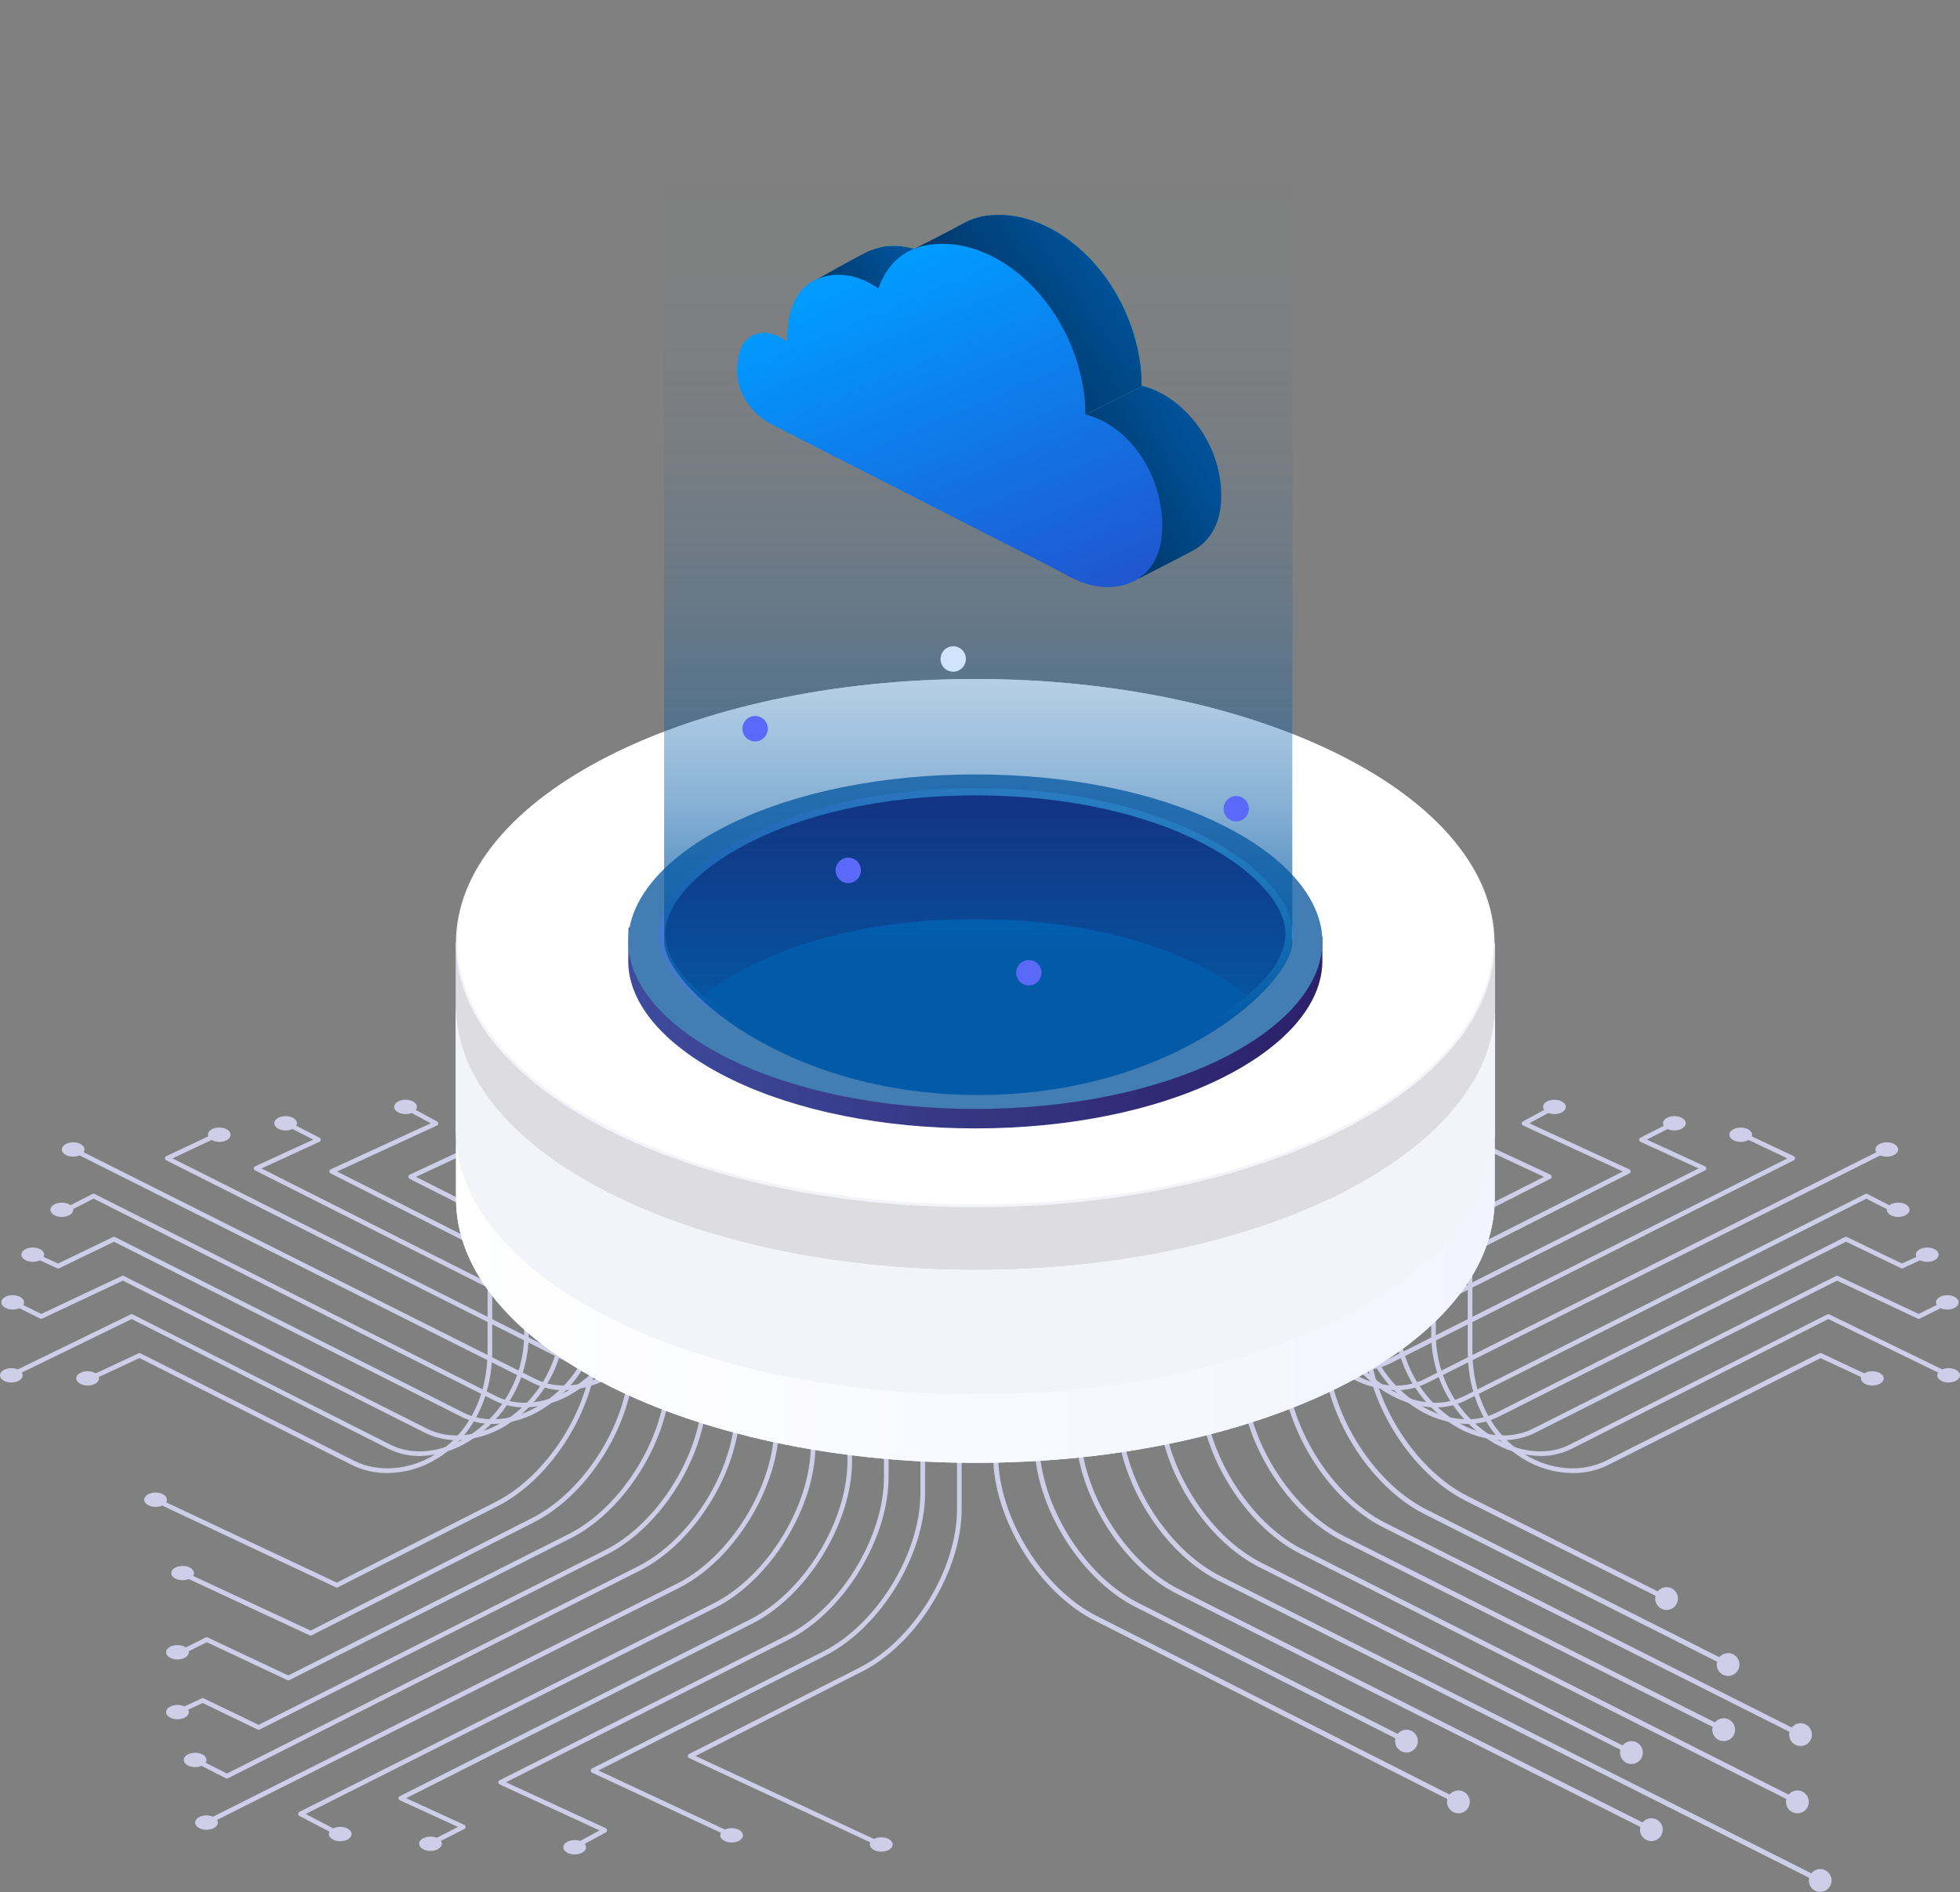 <svg width="546" height="527" viewBox="0 0 546 527" fill="none" xmlns="http://www.w3.org/2000/svg">
<rect x="0" y="0" width="546" height="527" fill="#808080" stroke="none"/>
<path d="M463.955 445.886L408.227 417.997C392.686 410.163 380.056 389.578 380.056 372.117V231.12H381.422V372.117C381.422 389.099 393.742 409.137 408.864 416.746L464.552 444.647L463.955 445.886Z" fill="#CECEE9"/>
<path d="M481.098 464.252L396.705 421.692C381.204 413.852 368.574 393.273 368.574 375.817V230.959H369.946V375.817C369.946 392.806 382.255 412.826 397.371 420.464L481.764 463.007L481.098 464.252Z" fill="#CECEE9"/>
<path d="M501.271 483.789L385.251 425.399C369.721 417.571 357.057 396.979 357.057 379.507V230.78H358.44V379.507C358.44 396.507 370.743 416.533 385.865 424.154L501.88 482.561L501.271 483.789Z" fill="#CECEE9"/>
<path d="M479.863 482.405L373.74 429.105C358.24 421.26 345.563 400.669 345.563 383.213V230.63H346.947V383.213C346.947 400.208 359.25 420.24 374.366 427.866L480.489 481.143L479.863 482.405Z" fill="#CECEE9"/>
<path d="M500.405 502.506L362.258 432.806C346.723 424.967 334.076 404.381 334.076 386.914V230.474H335.459V386.914C335.459 403.914 347.762 423.935 362.884 431.573L501.002 501.267L500.405 502.506Z" fill="#CECEE9"/>
<path d="M454.161 488.763L350.777 436.507C335.276 428.685 322.605 408.076 322.605 390.638V230.319H323.983V390.638C323.983 407.638 336.286 427.676 351.408 435.297L454.747 487.57L454.161 488.763Z" fill="#CECEE9"/>
<path d="M506.737 524.435L339.294 440.214C323.747 432.374 311.111 411.783 311.111 394.316V230.163H312.489V394.316C312.489 411.304 324.792 431.348 339.914 438.974L507.357 523.19L506.737 524.435Z" fill="#CECEE9"/>
<path d="M459.701 510.265L327.813 443.921C312.266 436.069 299.636 415.478 299.636 398.017V230.008H301.008V398.017C301.008 415.011 313.311 435.043 328.421 442.681L460.327 509.02L459.701 510.265Z" fill="#CECEE9"/>
<path d="M391.486 485.587L316.33 447.627C300.783 439.77 288.147 419.179 288.147 401.706V229.858H289.525V401.706C289.525 418.7 301.828 438.75 316.939 446.388L392.112 484.353L391.486 485.587Z" fill="#CECEE9"/>
<path d="M405.965 502.506L304.848 451.334C289.313 443.477 276.671 422.88 276.671 405.413V229.696H278.055V405.413C278.055 422.407 290.352 442.451 305.468 450.089L406.597 501.267L405.965 502.506Z" fill="#CECEE9"/>
<path d="M461.096 445.258C461.096 445.886 461.282 446.5 461.629 447.022C461.977 447.545 462.471 447.952 463.049 448.192C463.627 448.433 464.263 448.496 464.877 448.373C465.49 448.25 466.054 447.948 466.496 447.504C466.939 447.06 467.24 446.494 467.362 445.877C467.484 445.261 467.421 444.623 467.182 444.042C466.943 443.462 466.537 442.966 466.017 442.617C465.497 442.268 464.885 442.082 464.259 442.082C463.421 442.083 462.617 442.418 462.024 443.014C461.431 443.609 461.098 444.416 461.096 445.258V445.258Z" fill="#CECEE9"/>
<path d="M478.227 463.635C478.227 464.265 478.413 464.88 478.762 465.404C479.11 465.927 479.605 466.335 480.185 466.576C480.764 466.816 481.402 466.879 482.016 466.756C482.631 466.633 483.196 466.329 483.639 465.883C484.082 465.438 484.383 464.87 484.505 464.253C484.627 463.635 484.563 462.995 484.322 462.414C484.081 461.832 483.674 461.336 483.153 460.987C482.631 460.638 482.017 460.452 481.39 460.453C480.974 460.453 480.563 460.536 480.178 460.696C479.794 460.856 479.445 461.09 479.152 461.386C478.858 461.681 478.625 462.032 478.466 462.418C478.308 462.804 478.226 463.218 478.227 463.635V463.635Z" fill="#CECEE9"/>
<path d="M498.413 483.172C498.414 483.801 498.601 484.415 498.949 484.938C499.298 485.46 499.794 485.867 500.373 486.107C500.952 486.347 501.589 486.409 502.203 486.286C502.818 486.163 503.382 485.859 503.825 485.414C504.267 484.969 504.568 484.402 504.69 483.785C504.812 483.167 504.749 482.528 504.509 481.947C504.269 481.366 503.863 480.869 503.342 480.52C502.821 480.17 502.208 479.984 501.582 479.984C500.741 479.985 499.935 480.322 499.34 480.919C498.746 481.517 498.413 482.327 498.413 483.172V483.172Z" fill="#CECEE9"/>
<path d="M476.993 481.788C476.993 482.418 477.179 483.034 477.527 483.559C477.876 484.083 478.371 484.491 478.951 484.733C479.531 484.974 480.169 485.038 480.785 484.915C481.4 484.793 481.966 484.489 482.41 484.044C482.855 483.599 483.157 483.032 483.281 482.414C483.404 481.796 483.342 481.155 483.102 480.572C482.863 479.99 482.457 479.491 481.935 479.14C481.414 478.789 480.801 478.601 480.173 478.6C479.331 478.602 478.524 478.938 477.928 479.535C477.332 480.133 476.996 480.943 476.993 481.788Z" fill="#CECEE9"/>
<path d="M497.535 501.895C497.535 502.526 497.721 503.142 498.07 503.666C498.419 504.19 498.914 504.599 499.495 504.84C500.075 505.082 500.713 505.145 501.329 505.022C501.945 504.899 502.51 504.595 502.954 504.149C503.398 503.703 503.701 503.135 503.823 502.517C503.946 501.899 503.883 501.258 503.643 500.675C503.402 500.093 502.995 499.595 502.473 499.245C501.951 498.894 501.337 498.707 500.709 498.707C499.867 498.707 499.06 499.043 498.465 499.641C497.869 500.239 497.535 501.05 497.535 501.895V501.895Z" fill="#CECEE9"/>
<path d="M451.296 488.158C451.295 488.789 451.481 489.406 451.829 489.931C452.177 490.457 452.673 490.866 453.254 491.108C453.834 491.35 454.473 491.414 455.089 491.291C455.706 491.168 456.272 490.864 456.716 490.418C457.16 489.972 457.463 489.403 457.585 488.784C457.708 488.165 457.644 487.524 457.403 486.941C457.162 486.358 456.754 485.861 456.231 485.511C455.708 485.161 455.094 484.975 454.465 484.976C453.625 484.977 452.82 485.313 452.226 485.91C451.632 486.506 451.298 487.315 451.296 488.158Z" fill="#CECEE9"/>
<path d="M503.884 523.801C503.887 524.43 504.074 525.044 504.424 525.566C504.774 526.088 505.27 526.494 505.85 526.733C506.429 526.972 507.067 527.033 507.681 526.908C508.295 526.784 508.858 526.479 509.3 526.033C509.742 525.587 510.042 525.019 510.163 524.402C510.284 523.785 510.219 523.145 509.978 522.565C509.737 521.984 509.33 521.488 508.809 521.14C508.287 520.791 507.674 520.606 507.048 520.607C506.631 520.608 506.219 520.691 505.834 520.852C505.449 521.013 505.1 521.249 504.806 521.545C504.513 521.842 504.28 522.194 504.122 522.581C503.963 522.968 503.883 523.382 503.884 523.801V523.801Z" fill="#CECEE9"/>
<path d="M456.848 509.637C456.848 510.266 457.034 510.882 457.382 511.405C457.73 511.928 458.225 512.336 458.804 512.577C459.383 512.818 460.02 512.881 460.635 512.758C461.25 512.635 461.814 512.332 462.257 511.887C462.701 511.442 463.002 510.875 463.125 510.258C463.247 509.641 463.184 509.001 462.944 508.419C462.705 507.838 462.298 507.341 461.777 506.991C461.256 506.642 460.643 506.455 460.017 506.455C459.176 506.455 458.37 506.79 457.776 507.387C457.182 507.984 456.848 508.793 456.848 509.637V509.637Z" fill="#CECEE9"/>
<path d="M388.627 484.976C388.628 485.605 388.815 486.22 389.164 486.742C389.513 487.265 390.008 487.672 390.587 487.912C391.166 488.152 391.803 488.214 392.418 488.09C393.032 487.967 393.596 487.663 394.039 487.218C394.481 486.773 394.783 486.206 394.905 485.589C395.026 484.972 394.963 484.332 394.723 483.751C394.483 483.17 394.077 482.673 393.556 482.324C393.035 481.975 392.423 481.788 391.796 481.788C391.379 481.788 390.967 481.871 390.582 482.031C390.197 482.191 389.847 482.426 389.553 482.722C389.259 483.018 389.025 483.37 388.867 483.756C388.708 484.143 388.626 484.558 388.627 484.976Z" fill="#CECEE9"/>
<path d="M403.1 501.895C403.1 502.525 403.286 503.141 403.635 503.666C403.983 504.19 404.479 504.598 405.059 504.84C405.638 505.081 406.276 505.145 406.892 505.022C407.508 504.9 408.074 504.596 408.518 504.151C408.962 503.706 409.265 503.139 409.388 502.521C409.511 501.903 409.449 501.262 409.21 500.679C408.97 500.097 408.564 499.598 408.043 499.247C407.522 498.896 406.908 498.708 406.281 498.707C405.863 498.706 405.449 498.787 405.063 498.947C404.677 499.106 404.326 499.341 404.03 499.637C403.735 499.934 403.5 500.285 403.341 500.673C403.181 501.06 403.099 501.476 403.1 501.895V501.895Z" fill="#CECEE9"/>
<path d="M337.865 363.902C332.893 363.803 328.045 362.327 323.857 359.636C318.847 356.518 314.708 352.173 311.83 347.008C308.952 341.843 307.428 336.028 307.403 330.11V256.536C307.418 256.373 307.493 256.222 307.614 256.112C307.734 256.002 307.891 255.941 308.054 255.941C308.217 255.941 308.375 256.002 308.495 256.112C308.616 256.222 308.691 256.373 308.706 256.536V330.11C308.729 335.806 310.194 341.404 312.964 346.375C315.734 351.347 319.717 355.529 324.54 358.529C331.808 363.026 339.822 363.862 345.971 360.749L408.187 329.314L363.498 308.435C363.371 308.345 363.279 308.213 363.241 308.061C363.203 307.91 363.22 307.749 363.289 307.609C363.359 307.47 363.477 307.36 363.62 307.299C363.764 307.239 363.925 307.233 364.072 307.282L409.966 328.732C410.077 328.781 410.172 328.862 410.238 328.965C410.305 329.067 410.34 329.186 410.339 329.309C410.339 329.428 410.306 329.546 410.243 329.648C410.18 329.749 410.09 329.832 409.983 329.885L346.551 361.907C343.852 363.25 340.876 363.934 337.865 363.902Z" fill="#CECEE9"/>
<path d="M347.533 368.508C342.558 368.427 337.703 366.963 333.508 364.277C323.541 358.109 317.582 347.012 317.582 334.595V250.16C317.597 249.999 317.672 249.849 317.791 249.74C317.911 249.631 318.066 249.57 318.228 249.57C318.389 249.57 318.545 249.631 318.665 249.74C318.784 249.849 318.859 249.999 318.874 250.16V334.595C318.874 346.556 324.615 357.238 334.191 363.17C341.516 367.695 349.692 368.468 356.15 365.216L430.1 327.804L392.686 310.331C392.53 310.26 392.409 310.129 392.349 309.969C392.289 309.808 392.294 309.629 392.365 309.473C392.438 309.316 392.57 309.194 392.732 309.133C392.894 309.073 393.074 309.079 393.231 309.15L431.891 327.187C432 327.24 432.091 327.322 432.156 327.424C432.221 327.525 432.256 327.643 432.259 327.764C432.259 327.883 432.225 328.001 432.162 328.103C432.1 328.204 432.01 328.287 431.903 328.34L356.73 366.375C353.874 367.803 350.723 368.534 347.533 368.508V368.508Z" fill="#CECEE9"/>
<path d="M358.67 372.768C354.221 372.768 349.45 371.315 344.811 368.439C334.478 362.034 327.755 350.505 327.755 339.08V254.628C327.77 254.465 327.845 254.314 327.966 254.204C328.086 254.094 328.243 254.032 328.406 254.032C328.569 254.032 328.727 254.094 328.847 254.204C328.968 254.314 329.043 254.465 329.058 254.628V339.062C329.058 350.05 335.505 361.141 345.495 367.309C352.786 371.817 360.381 372.682 366.329 369.672L452.094 326.299L424.296 313.502C424.187 313.45 424.093 313.368 424.027 313.267C423.96 313.165 423.922 313.047 423.917 312.926C423.92 312.808 423.953 312.693 424.013 312.592C424.074 312.491 424.159 312.407 424.261 312.349L432.729 307.772C432.881 307.694 433.056 307.677 433.219 307.727C433.382 307.776 433.52 307.888 433.602 308.037C433.643 308.112 433.669 308.195 433.678 308.28C433.687 308.366 433.679 308.452 433.654 308.534C433.63 308.616 433.589 308.692 433.535 308.758C433.48 308.825 433.414 308.879 433.338 308.919L426.018 312.879L453.851 325.7C453.963 325.749 454.059 325.83 454.127 325.932C454.195 326.034 454.233 326.154 454.235 326.276C454.233 326.397 454.199 326.514 454.135 326.615C454.071 326.717 453.981 326.799 453.874 326.853L366.909 370.848C364.351 372.129 361.528 372.787 358.67 372.768Z" fill="#CECEE9"/>
<path d="M368.183 377.38C363.209 377.286 358.357 375.814 354.164 373.125C349.185 369.979 345.084 365.614 342.245 360.441C339.406 355.267 337.922 349.454 337.934 343.547V248.253C337.949 248.09 338.024 247.938 338.145 247.828C338.265 247.718 338.422 247.657 338.585 247.657C338.748 247.657 338.905 247.718 339.026 247.828C339.146 247.938 339.222 248.09 339.237 248.253V343.536C339.237 355.14 345.213 366.052 354.835 372.001C362.132 376.521 370.233 377.328 376.508 374.151L473.169 325.458L456.985 318.045C456.881 317.989 456.793 317.906 456.732 317.805C456.671 317.703 456.639 317.587 456.639 317.468C456.639 317.349 456.671 317.233 456.732 317.131C456.793 317.03 456.881 316.947 456.985 316.892L466.171 312.199C466.246 312.16 466.328 312.136 466.413 312.128C466.498 312.121 466.583 312.131 466.664 312.157C466.744 312.184 466.819 312.226 466.883 312.282C466.948 312.337 467 312.405 467.038 312.482C467.077 312.558 467.101 312.641 467.108 312.727C467.115 312.813 467.104 312.899 467.078 312.98C467.051 313.062 467.008 313.137 466.952 313.202C466.896 313.267 466.828 313.32 466.751 313.358L458.765 317.428L474.938 324.858C475.046 324.911 475.137 324.992 475.201 325.094C475.264 325.196 475.298 325.314 475.298 325.435C475.298 325.555 475.264 325.673 475.201 325.775C475.137 325.877 475.046 325.959 474.938 326.011L377.082 375.316C374.319 376.698 371.27 377.405 368.183 377.38Z" fill="#CECEE9"/>
<path d="M378.833 381.709C374.291 381.709 369.44 380.262 364.859 377.431C356.77 372.422 348.112 362.063 348.112 348.003V252.726C348.114 252.554 348.183 252.39 348.304 252.269C348.426 252.148 348.59 252.08 348.761 252.08C348.932 252.08 349.095 252.148 349.216 252.269C349.336 252.39 349.404 252.555 349.404 252.726V347.98C349.404 361.498 357.74 371.477 365.542 376.296C372.776 380.775 380.675 381.634 386.68 378.602L497.919 322.656L484.634 316.361C484.545 316.332 484.464 316.284 484.396 316.22C484.327 316.157 484.274 316.079 484.238 315.993C484.202 315.907 484.185 315.814 484.188 315.72C484.192 315.627 484.215 315.535 484.256 315.451C484.298 315.368 484.357 315.294 484.43 315.235C484.502 315.177 484.587 315.134 484.677 315.111C484.767 315.088 484.861 315.085 484.953 315.102C485.045 315.118 485.132 315.155 485.208 315.208L499.681 322.039C499.79 322.091 499.883 322.172 499.948 322.274C500.013 322.376 500.048 322.495 500.048 322.616C500.048 322.736 500.014 322.853 499.951 322.954C499.888 323.056 499.799 323.138 499.693 323.192L387.26 379.783C384.64 381.08 381.753 381.739 378.833 381.709V381.709Z" fill="#CECEE9"/>
<path d="M399.885 392.022C395.35 392.022 390.493 390.575 385.912 387.739C377.828 382.741 369.2 372.388 369.2 358.299V252.196C369.191 252.105 369.202 252.014 369.23 251.928C369.259 251.842 369.305 251.763 369.366 251.696C369.427 251.629 369.501 251.575 369.583 251.539C369.666 251.502 369.755 251.483 369.846 251.483C369.936 251.483 370.025 251.502 370.108 251.539C370.19 251.575 370.264 251.629 370.325 251.696C370.386 251.763 370.432 251.842 370.461 251.928C370.489 252.014 370.5 252.105 370.491 252.196V358.299C370.491 371.846 378.81 381.824 386.566 386.632C393.8 391.111 401.717 391.964 407.733 388.938L519.62 332.577C519.709 332.531 519.807 332.507 519.907 332.507C520.007 332.507 520.106 332.531 520.194 332.577L529.041 337.085C529.117 337.123 529.185 337.176 529.241 337.24C529.296 337.305 529.338 337.38 529.364 337.461C529.391 337.542 529.4 337.627 529.393 337.712C529.386 337.797 529.362 337.88 529.323 337.956C529.244 338.109 529.108 338.225 528.945 338.279C528.782 338.333 528.604 338.32 528.45 338.244L519.907 333.88L408.348 390.062C405.719 391.372 402.82 392.043 399.885 392.022V392.022Z" fill="#CECEE9"/>
<path d="M388.874 387.231C383.908 387.13 379.067 385.653 374.883 382.966C369.859 379.865 365.7 375.534 362.799 370.379C359.897 365.223 358.346 359.413 358.292 353.491V258.214C358.293 258.042 358.362 257.878 358.484 257.757C358.605 257.636 358.769 257.568 358.94 257.568C359.111 257.568 359.274 257.636 359.395 257.757C359.515 257.878 359.583 258.043 359.583 258.214V353.491C359.583 367.119 367.839 377.074 375.566 381.853C382.817 386.344 390.774 387.185 396.86 384.113L525.304 319.63C525.379 319.586 525.464 319.558 525.551 319.548C525.638 319.538 525.726 319.546 525.81 319.571C525.894 319.596 525.972 319.639 526.039 319.695C526.106 319.752 526.161 319.822 526.2 319.9C526.239 319.979 526.262 320.065 526.267 320.153C526.272 320.241 526.259 320.329 526.228 320.411C526.198 320.494 526.152 320.57 526.091 320.634C526.031 320.697 525.958 320.748 525.878 320.783L397.44 385.271C394.777 386.59 391.843 387.261 388.874 387.231V387.231Z" fill="#CECEE9"/>
<path d="M408.72 396.633C403.747 396.536 398.897 395.059 394.706 392.368C389.71 389.24 385.587 384.889 382.723 379.724C379.859 374.558 378.349 368.747 378.333 362.836V256.726C378.333 256.554 378.401 256.388 378.523 256.266C378.645 256.144 378.81 256.075 378.982 256.075C379.154 256.075 379.319 256.144 379.44 256.266C379.562 256.388 379.63 256.554 379.63 256.726V362.836C379.642 368.526 381.093 374.12 383.849 379.092C386.604 384.065 390.574 388.252 395.384 391.261C402.669 395.763 410.712 396.587 416.901 393.457L513.959 344.568C514.049 344.525 514.147 344.503 514.246 344.503C514.345 344.503 514.443 344.525 514.533 344.568L529.827 351.952L536.596 348.822C536.744 348.773 536.904 348.779 537.048 348.839C537.192 348.899 537.309 349.009 537.379 349.149C537.449 349.289 537.466 349.449 537.427 349.601C537.389 349.753 537.298 349.885 537.17 349.975L530.12 353.232C530.031 353.277 529.933 353.3 529.833 353.3C529.733 353.3 529.635 353.277 529.546 353.232L514.263 345.853L417.487 394.616C414.762 395.969 411.76 396.66 408.72 396.633V396.633Z" fill="#CECEE9"/>
<path d="M418.785 401.13C413.803 401.041 408.942 399.568 404.742 396.876C399.763 393.73 395.661 389.366 392.821 384.194C389.98 379.022 388.494 373.21 388.501 367.303V261.194C388.501 261.021 388.569 260.854 388.691 260.731C388.812 260.608 388.977 260.538 389.15 260.537C389.235 260.537 389.32 260.554 389.398 260.587C389.477 260.62 389.549 260.669 389.608 260.73C389.668 260.791 389.715 260.864 389.747 260.943C389.779 261.023 389.794 261.108 389.793 261.194V367.303C389.782 372.989 391.212 378.583 393.946 383.562C396.681 388.54 400.631 392.739 405.426 395.763C412.722 400.277 420.817 401.089 427.069 397.925L511.462 355.417C511.551 355.371 511.65 355.348 511.749 355.348C511.849 355.348 511.947 355.371 512.036 355.417L534.489 365.983L542.148 362.161C542.224 362.122 542.306 362.099 542.391 362.093C542.476 362.087 542.561 362.097 542.641 362.124C542.722 362.151 542.796 362.193 542.86 362.249C542.925 362.305 542.977 362.373 543.015 362.449C543.053 362.526 543.076 362.61 543.082 362.695C543.088 362.781 543.077 362.867 543.05 362.949C543.023 363.03 542.98 363.105 542.924 363.17C542.867 363.235 542.799 363.288 542.722 363.326L534.788 367.28C534.7 367.327 534.601 367.352 534.501 367.352C534.401 367.352 534.302 367.327 534.214 367.28L511.755 356.708L427.666 399.083C424.907 400.456 421.864 401.157 418.785 401.13V401.13Z" fill="#CECEE9"/>
<path d="M429.101 405.557C424.13 405.46 419.282 403.986 415.093 401.297C410.093 398.173 405.965 393.825 403.097 388.661C400.229 383.496 398.715 377.684 398.697 371.771V265.667C398.688 265.577 398.699 265.486 398.727 265.4C398.756 265.314 398.802 265.235 398.863 265.168C398.924 265.101 398.998 265.047 399.08 265.01C399.163 264.974 399.252 264.955 399.343 264.955C399.433 264.955 399.522 264.974 399.605 265.01C399.688 265.047 399.762 265.101 399.822 265.168C399.883 265.235 399.929 265.314 399.958 265.4C399.987 265.486 399.997 265.577 399.988 265.667V371.771C400.007 377.463 401.465 383.057 404.227 388.028C406.988 392.999 410.962 397.184 415.776 400.19C423.05 404.687 431.088 405.517 437.265 402.392L509.028 366.121C509.117 366.076 509.215 366.052 509.315 366.052C509.414 366.052 509.513 366.076 509.602 366.121L543.026 382.395C543.154 382.484 543.245 382.617 543.283 382.769C543.322 382.92 543.305 383.081 543.235 383.22C543.165 383.36 543.048 383.47 542.904 383.53C542.76 383.591 542.6 383.597 542.452 383.548L509.315 367.407L437.839 403.54C435.123 404.887 432.131 405.578 429.101 405.557V405.557Z" fill="#CECEE9"/>
<path d="M438.08 410.313C433.13 410.265 428.29 408.842 424.095 406.203C414.421 400.219 408.875 389.289 408.875 376.227V280.967C408.891 280.805 408.965 280.655 409.085 280.546C409.204 280.437 409.36 280.376 409.521 280.376C409.683 280.376 409.839 280.437 409.958 280.546C410.077 280.655 410.152 280.805 410.167 280.967V376.227C410.167 388.834 415.495 399.36 424.778 405.107C432.018 409.581 440.698 410.244 447.438 406.837L506.852 376.947C506.939 376.897 507.038 376.87 507.139 376.87C507.24 376.87 507.339 376.897 507.426 376.947L521.859 383.721C521.936 383.756 522.005 383.807 522.063 383.869C522.12 383.932 522.165 384.005 522.194 384.085C522.222 384.165 522.235 384.25 522.231 384.335C522.227 384.42 522.206 384.503 522.169 384.58C522.097 384.736 521.965 384.858 521.804 384.917C521.642 384.977 521.464 384.969 521.308 384.897L507.15 378.296L448.018 408.053C444.926 409.575 441.523 410.349 438.08 410.313V410.313Z" fill="#CECEE9"/>
<path d="M539.656 383.087C539.656 384.188 541.069 385.081 542.82 385.081C544.571 385.081 545.994 384.188 545.994 383.087C545.994 381.986 544.571 381.086 542.82 381.086C541.069 381.086 539.656 381.991 539.656 383.087Z" fill="#CECEE9"/>
<path d="M518.415 383.934C518.415 385.035 519.827 385.929 521.578 385.929C523.329 385.929 524.753 385.035 524.753 383.934C524.753 382.833 523.335 381.939 521.578 381.939C519.821 381.939 518.415 382.827 518.415 383.934Z" fill="#CECEE9"/>
<path d="M539.289 362.755C539.289 363.862 540.701 364.761 542.458 364.761C544.214 364.761 545.627 363.862 545.627 362.755C545.627 361.648 544.209 360.76 542.458 360.76C540.707 360.76 539.289 361.654 539.289 362.755Z" fill="#CECEE9"/>
<path d="M533.697 349.479C533.697 350.58 535.115 351.479 536.872 351.479C538.628 351.479 540.041 350.58 540.041 349.479C540.041 348.378 538.623 347.484 536.872 347.484C535.121 347.484 533.697 348.378 533.697 349.479Z" fill="#CECEE9"/>
<path d="M525.614 336.975C525.614 338.082 527.026 338.97 528.777 338.97C530.528 338.97 531.952 338.082 531.952 336.975C531.952 335.869 530.534 334.981 528.777 334.981C527.02 334.981 525.614 335.874 525.614 336.975Z" fill="#CECEE9"/>
<path d="M522.433 320.177C522.433 321.279 523.845 322.172 525.596 322.172C527.347 322.172 528.771 321.279 528.771 320.177C528.771 319.076 527.353 318.171 525.596 318.171C523.84 318.171 522.433 319.071 522.433 320.177Z" fill="#CECEE9"/>
<path d="M481.752 316.061C481.752 317.168 483.165 318.062 484.916 318.062C486.667 318.062 488.085 317.168 488.085 316.061C488.085 314.955 486.661 314.067 484.916 314.067C483.17 314.067 481.752 314.96 481.752 316.061Z" fill="#CECEE9"/>
<path d="M463.266 312.879C463.266 313.98 464.672 314.88 466.423 314.88C468.174 314.88 469.615 313.969 469.615 312.879C469.615 311.79 468.197 310.885 466.44 310.885C464.684 310.885 463.266 311.773 463.266 312.879Z" fill="#CECEE9"/>
<path d="M429.859 308.314C429.859 309.421 431.266 310.32 433.028 310.32C434.791 310.32 436.197 309.421 436.197 308.314C436.197 307.207 434.779 306.319 433.028 306.319C431.277 306.319 429.859 307.213 429.859 308.314Z" fill="#CECEE9"/>
<path d="M208.135 363.902C213.105 363.805 217.952 362.329 222.137 359.636C227.147 356.518 231.286 352.173 234.164 347.008C237.042 341.843 238.565 336.028 238.591 330.11V256.536C238.591 256.363 238.523 256.198 238.401 256.076C238.279 255.953 238.114 255.885 237.942 255.885C237.77 255.885 237.605 255.953 237.484 256.076C237.362 256.198 237.294 256.363 237.294 256.536V330.11C237.268 335.803 235.801 341.397 233.032 346.365C230.262 351.334 226.28 355.513 221.46 358.512C214.186 363.008 206.172 363.844 200.029 360.731L137.825 329.314L182.501 308.435C182.621 308.345 182.705 308.216 182.741 308.07C182.777 307.924 182.761 307.771 182.697 307.635C182.633 307.499 182.524 307.39 182.389 307.326C182.254 307.262 182.101 307.246 181.956 307.282L136.062 328.703C135.951 328.753 135.856 328.833 135.79 328.936C135.724 329.038 135.689 329.158 135.689 329.28C135.689 329.399 135.722 329.515 135.784 329.617C135.846 329.719 135.934 329.801 136.039 329.856L199.443 361.907C202.143 363.25 205.122 363.934 208.135 363.902V363.902Z" fill="#CECEE9"/>
<path d="M198.467 368.508C203.442 368.427 208.297 366.963 212.493 364.277C222.459 358.109 228.413 347.012 228.413 334.595V250.161C228.413 249.989 228.345 249.825 228.224 249.704C228.104 249.583 227.94 249.515 227.77 249.515C227.598 249.515 227.433 249.583 227.311 249.703C227.188 249.824 227.118 249.988 227.115 250.161V334.595C227.115 346.556 221.374 357.238 211.81 363.17C204.484 367.695 196.28 368.468 189.85 365.216L115.894 327.804L153.343 310.332C153.498 310.259 153.617 310.128 153.677 309.967C153.736 309.806 153.729 309.629 153.659 309.473C153.585 309.316 153.453 309.194 153.291 309.133C153.129 309.073 152.95 309.079 152.792 309.15L114.138 327.187C114.027 327.241 113.934 327.325 113.869 327.43C113.804 327.534 113.77 327.655 113.77 327.778C113.77 327.901 113.804 328.022 113.869 328.127C113.934 328.231 114.027 328.315 114.138 328.369L189.282 366.375C192.134 367.8 195.281 368.531 198.467 368.508V368.508Z" fill="#CECEE9"/>
<path d="M187.33 372.768C191.779 372.768 196.55 371.315 201.183 368.439C211.517 362.034 218.234 350.505 218.234 339.08V254.628C218.218 254.467 218.144 254.317 218.024 254.208C217.905 254.098 217.749 254.038 217.588 254.038C217.426 254.038 217.271 254.098 217.151 254.208C217.032 254.317 216.957 254.467 216.942 254.628V339.062C216.942 350.05 210.489 361.141 200.505 367.309C193.214 371.817 185.619 372.682 179.671 369.672L93.906 326.311L121.71 313.514C121.819 313.462 121.912 313.381 121.978 313.279C122.044 313.177 122.08 313.059 122.083 312.937C122.082 312.82 122.051 312.704 121.991 312.603C121.932 312.502 121.846 312.418 121.744 312.361L113.276 307.784C113.124 307.703 112.946 307.686 112.781 307.736C112.616 307.787 112.478 307.902 112.398 308.055C112.317 308.207 112.3 308.386 112.351 308.552C112.401 308.717 112.515 308.855 112.668 308.937L119.987 312.879L92.143 325.7C92.032 325.751 91.938 325.832 91.87 325.934C91.802 326.035 91.764 326.154 91.759 326.276C91.762 326.396 91.797 326.512 91.859 326.613C91.922 326.714 92.01 326.797 92.115 326.853L179.086 370.831C181.644 372.118 184.468 372.782 187.33 372.768V372.768Z" fill="#CECEE9"/>
<path d="M177.816 377.38C182.791 377.286 187.643 375.814 191.836 373.125C196.813 369.978 200.913 365.613 203.751 360.439C206.589 355.266 208.071 349.453 208.06 343.547V248.252C208.06 248.08 207.992 247.914 207.87 247.792C207.748 247.67 207.583 247.601 207.411 247.601C207.239 247.601 207.074 247.67 206.953 247.792C206.831 247.914 206.763 248.08 206.763 248.252V343.536C206.763 355.14 200.786 366.052 191.158 372.001C183.862 376.521 175.761 377.328 169.492 374.151L72.83 325.458L88.986 318.045C89.097 317.994 89.191 317.914 89.258 317.811C89.325 317.709 89.362 317.59 89.364 317.468C89.362 317.349 89.328 317.232 89.265 317.131C89.203 317.029 89.114 316.947 89.008 316.892L79.823 312.199C79.675 312.15 79.514 312.157 79.371 312.217C79.227 312.277 79.109 312.387 79.04 312.527C78.97 312.667 78.953 312.827 78.991 312.978C79.03 313.13 79.121 313.263 79.249 313.352L87.263 317.428L71.091 324.858C70.979 324.908 70.883 324.988 70.815 325.09C70.747 325.192 70.709 325.312 70.706 325.435C70.707 325.555 70.742 325.673 70.806 325.774C70.87 325.876 70.96 325.958 71.068 326.011L168.941 375.316C171.697 376.693 174.738 377.4 177.816 377.38V377.38Z" fill="#CECEE9"/>
<path d="M167.167 381.709C171.703 381.709 176.559 380.262 181.141 377.432C189.23 372.422 197.882 362.063 197.882 348.003V252.726C197.866 252.564 197.792 252.415 197.672 252.305C197.553 252.196 197.397 252.136 197.236 252.136C197.074 252.136 196.919 252.196 196.799 252.305C196.68 252.415 196.605 252.564 196.59 252.726V347.98C196.59 361.498 188.26 371.477 180.458 376.296C173.224 380.775 165.324 381.634 159.319 378.602L48.075 322.656L61.366 316.361C61.454 316.332 61.535 316.284 61.604 316.221C61.672 316.157 61.726 316.079 61.762 315.993C61.798 315.907 61.815 315.814 61.811 315.72C61.808 315.627 61.785 315.535 61.743 315.451C61.702 315.368 61.642 315.294 61.57 315.235C61.497 315.177 61.413 315.134 61.323 315.111C61.233 315.088 61.138 315.085 61.047 315.102C60.955 315.119 60.868 315.155 60.792 315.208L46.319 322.04C46.209 322.09 46.116 322.172 46.051 322.274C45.986 322.376 45.951 322.495 45.951 322.616C45.951 322.735 45.983 322.852 46.045 322.954C46.107 323.056 46.196 323.138 46.301 323.192L158.734 379.755C161.353 381.061 164.242 381.73 167.167 381.709V381.709Z" fill="#CECEE9"/>
<path d="M146.109 392.022C151.069 391.921 155.906 390.445 160.083 387.756C168.172 382.741 176.823 372.387 176.823 358.299V252.195C176.822 252.023 176.753 251.858 176.632 251.737C176.51 251.615 176.346 251.546 176.175 251.544C176.09 251.544 176.006 251.561 175.927 251.594C175.849 251.627 175.778 251.675 175.718 251.735C175.658 251.796 175.611 251.868 175.579 251.947C175.547 252.026 175.531 252.11 175.532 252.195V358.299C175.532 371.846 167.213 381.824 159.457 386.632C152.223 391.111 144.306 391.964 138.284 388.938L26.351 332.56C26.262 332.515 26.164 332.491 26.064 332.491C25.964 332.491 25.866 332.515 25.777 332.56L16.936 337.068C16.86 337.106 16.792 337.158 16.736 337.223C16.681 337.287 16.638 337.362 16.612 337.443C16.585 337.524 16.575 337.609 16.581 337.694C16.587 337.779 16.61 337.862 16.649 337.938C16.727 338.092 16.863 338.208 17.026 338.262C17.19 338.316 17.367 338.303 17.521 338.226L26.07 333.863L137.652 390.062C140.279 391.372 143.176 392.044 146.109 392.022V392.022Z" fill="#CECEE9"/>
<path d="M157.126 387.231C162.092 387.128 166.933 385.652 171.117 382.966C176.145 379.867 180.307 375.537 183.213 370.382C186.119 365.226 187.674 359.415 187.732 353.491V258.214C187.717 258.052 187.642 257.902 187.522 257.793C187.403 257.684 187.247 257.624 187.086 257.624C186.924 257.624 186.769 257.684 186.649 257.793C186.53 257.902 186.455 258.052 186.44 258.214V353.491C186.44 367.119 178.184 377.074 170.463 381.853C163.206 386.344 155.249 387.185 149.169 384.113L20.668 319.63C20.52 319.581 20.36 319.587 20.216 319.647C20.072 319.707 19.954 319.817 19.885 319.957C19.815 320.097 19.798 320.258 19.836 320.409C19.875 320.561 19.966 320.693 20.094 320.783L148.555 385.271C151.22 386.589 154.156 387.261 157.126 387.231V387.231Z" fill="#CECEE9"/>
<path d="M137.28 396.634C142.251 396.537 147.099 395.062 151.288 392.373C156.28 389.242 160.399 384.889 163.259 379.723C166.119 374.557 167.626 368.746 167.638 362.836V256.727C167.623 256.564 167.548 256.412 167.427 256.302C167.307 256.192 167.15 256.131 166.987 256.131C166.824 256.131 166.667 256.192 166.546 256.302C166.426 256.412 166.35 256.564 166.335 256.727V362.836C166.324 368.525 164.873 374.119 162.119 379.091C159.364 384.063 155.396 388.251 150.587 391.261C143.302 395.763 135.259 396.587 129.07 393.457L32.035 344.568C31.946 344.525 31.848 344.503 31.748 344.503C31.649 344.503 31.551 344.525 31.461 344.568L16.167 351.952L9.398 348.822C9.241 348.751 9.063 348.746 8.902 348.806C8.741 348.866 8.61 348.988 8.537 349.145C8.502 349.222 8.481 349.305 8.478 349.39C8.475 349.475 8.488 349.56 8.517 349.64C8.547 349.72 8.591 349.793 8.649 349.855C8.707 349.918 8.776 349.968 8.853 350.004L15.903 353.261C15.992 353.306 16.09 353.329 16.19 353.329C16.29 353.329 16.388 353.306 16.477 353.261L31.76 345.882L128.513 394.616C131.237 395.97 134.24 396.661 137.28 396.634V396.634Z" fill="#CECEE9"/>
<path d="M127.21 401.13C132.185 401.038 137.037 399.566 141.229 396.875C146.209 393.731 150.312 389.368 153.153 384.195C155.994 379.023 157.48 373.21 157.471 367.303V261.194C157.479 261.104 157.469 261.013 157.44 260.927C157.412 260.84 157.365 260.761 157.305 260.694C157.244 260.627 157.17 260.574 157.087 260.537C157.005 260.5 156.915 260.481 156.825 260.481C156.735 260.481 156.645 260.5 156.563 260.537C156.48 260.574 156.406 260.627 156.345 260.694C156.284 260.761 156.238 260.84 156.21 260.927C156.181 261.013 156.171 261.104 156.179 261.194V367.303C156.19 372.988 154.762 378.582 152.029 383.561C149.295 388.539 145.346 392.738 140.552 395.763C133.255 400.277 125.16 401.089 118.908 397.925L34.504 355.416C34.415 355.371 34.316 355.348 34.217 355.348C34.117 355.348 34.019 355.371 33.93 355.416L11.482 365.983L3.824 362.161C3.748 362.123 3.666 362.099 3.582 362.093C3.498 362.087 3.413 362.097 3.333 362.124C3.253 362.151 3.179 362.194 3.115 362.249C3.052 362.305 3 362.373 2.963 362.449C2.924 362.526 2.901 362.609 2.894 362.694C2.888 362.78 2.898 362.866 2.925 362.947C2.952 363.029 2.994 363.104 3.05 363.169C3.106 363.234 3.173 363.287 3.25 363.325L11.19 367.28C11.278 367.327 11.376 367.352 11.476 367.352C11.577 367.352 11.675 367.327 11.764 367.28L34.211 356.708L118.346 399.072C121.098 400.447 124.135 401.152 127.21 401.13V401.13Z" fill="#CECEE9"/>
<path d="M116.899 405.557C121.866 405.458 126.709 403.984 130.895 401.297C135.896 398.173 140.024 393.825 142.892 388.661C145.76 383.496 147.274 377.684 147.292 371.771V265.667C147.3 265.577 147.29 265.486 147.261 265.4C147.233 265.314 147.186 265.235 147.126 265.168C147.065 265.101 146.991 265.047 146.908 265.01C146.826 264.974 146.736 264.955 146.646 264.955C146.556 264.955 146.466 264.974 146.384 265.01C146.301 265.047 146.227 265.101 146.166 265.168C146.105 265.235 146.059 265.314 146.03 265.4C146.002 265.486 145.992 265.577 146 265.667V371.771C145.983 377.463 144.526 383.058 141.764 388.029C139.002 393.001 135.027 397.185 130.212 400.19C122.938 404.687 114.907 405.517 108.729 402.392L36.967 366.121C36.878 366.076 36.779 366.052 36.679 366.052C36.58 366.052 36.481 366.076 36.392 366.121L2.98 382.395C2.852 382.484 2.761 382.617 2.722 382.769C2.684 382.92 2.701 383.081 2.771 383.22C2.84 383.36 2.958 383.47 3.102 383.53C3.245 383.591 3.406 383.597 3.554 383.548L36.691 367.407L108.161 403.54C110.877 404.886 113.869 405.577 116.899 405.557V405.557Z" fill="#CECEE9"/>
<path d="M107.931 410.313C112.875 410.262 117.71 408.84 121.899 406.203C131.578 400.219 137.118 389.289 137.118 376.227V280.967C137.119 280.882 137.103 280.797 137.071 280.719C137.039 280.64 136.992 280.568 136.932 280.508C136.872 280.448 136.801 280.401 136.722 280.369C136.644 280.336 136.56 280.32 136.475 280.321C136.304 280.321 136.14 280.389 136.019 280.51C135.897 280.631 135.828 280.795 135.827 280.967V376.227C135.827 388.834 130.505 399.36 121.222 405.107C113.976 409.581 105.296 410.243 98.556 406.837L39.148 376.964C39.06 376.917 38.961 376.892 38.861 376.892C38.761 376.892 38.662 376.917 38.574 376.964L24.141 383.721C24.063 383.755 23.993 383.805 23.936 383.868C23.878 383.93 23.833 384.004 23.804 384.084C23.775 384.164 23.762 384.249 23.767 384.334C23.772 384.42 23.793 384.503 23.831 384.579C23.906 384.732 24.038 384.848 24.198 384.903C24.358 384.958 24.534 384.947 24.686 384.873L38.849 378.273L97.982 408.03C101.075 409.561 104.483 410.343 107.931 410.313V410.313Z" fill="#CECEE9"/>
<path d="M6.315 383.087C6.315 384.188 4.903 385.081 3.152 385.081C1.401 385.081 0 384.188 0 383.087C0 381.986 1.418 381.086 3.175 381.086C4.932 381.086 6.315 381.991 6.315 383.087Z" fill="#CECEE9"/>
<path d="M27.586 383.934C27.586 385.035 26.174 385.929 24.417 385.929C22.66 385.929 21.242 385.035 21.242 383.934C21.242 382.833 22.66 381.939 24.411 381.939C26.162 381.939 27.586 382.827 27.586 383.934Z" fill="#CECEE9"/>
<path d="M6.706 362.755C6.706 363.862 5.293 364.761 3.542 364.761C1.791 364.761 0.368 363.862 0.368 362.755C0.368 361.648 1.791 360.76 3.542 360.76C5.293 360.76 6.706 361.654 6.706 362.755Z" fill="#CECEE9"/>
<path d="M12.297 349.479C12.297 350.58 10.879 351.479 9.128 351.479C7.377 351.479 5.954 350.58 5.954 349.479C5.954 348.378 7.377 347.484 9.128 347.484C10.879 347.484 12.297 348.378 12.297 349.479Z" fill="#CECEE9"/>
<path d="M20.386 336.975C20.386 338.082 18.974 338.97 17.223 338.97C15.472 338.97 14.048 338.082 14.048 336.975C14.048 335.869 15.466 334.981 17.223 334.981C18.98 334.981 20.386 335.874 20.386 336.975Z" fill="#CECEE9"/>
<path d="M23.538 320.177C23.538 321.279 22.126 322.172 20.369 322.172C18.613 322.172 17.223 321.279 17.223 320.177C17.223 319.076 18.641 318.171 20.392 318.171C22.143 318.171 23.538 319.071 23.538 320.177Z" fill="#CECEE9"/>
<path d="M64.248 316.061C64.248 317.168 62.836 318.062 61.085 318.062C59.334 318.062 57.916 317.168 57.916 316.061C57.916 314.955 59.334 314.067 61.085 314.067C62.836 314.067 64.248 314.96 64.248 316.061Z" fill="#CECEE9"/>
<path d="M82.734 312.879C82.734 313.98 81.322 314.88 79.565 314.88C77.808 314.88 76.402 313.98 76.402 312.879C76.402 311.778 77.82 310.885 79.565 310.885C81.31 310.885 82.734 311.773 82.734 312.879Z" fill="#CECEE9"/>
<path d="M116.135 308.314C116.135 309.421 114.723 310.32 112.972 310.32C111.221 310.32 109.797 309.421 109.797 308.314C109.797 307.207 111.221 306.319 112.972 306.319C114.723 306.319 116.135 307.213 116.135 308.314Z" fill="#CECEE9"/>
<path d="M245.193 514.41C245.343 514.414 245.49 514.366 245.608 514.273C245.725 514.18 245.808 514.049 245.839 513.902C245.871 513.756 245.851 513.602 245.783 513.468C245.714 513.335 245.601 513.23 245.463 513.171L193.754 489.109L240.124 465.613C255.435 457.876 267.893 437.574 267.893 420.36V244.644C267.893 244.471 267.825 244.305 267.703 244.183C267.582 244.061 267.417 243.992 267.245 243.992C267.073 243.992 266.908 244.061 266.786 244.183C266.664 244.305 266.596 244.471 266.596 244.644V420.36C266.596 437.135 254.459 456.914 239.539 464.454L191.968 488.55C191.864 488.605 191.776 488.688 191.714 488.79C191.652 488.891 191.619 489.007 191.618 489.126C191.619 489.248 191.654 489.368 191.72 489.47C191.786 489.572 191.881 489.653 191.991 489.703L244.918 514.329C245.001 514.379 245.096 514.407 245.193 514.41V514.41Z" fill="#CECEE9"/>
<path d="M203.881 511.868C204.002 511.863 204.12 511.825 204.221 511.758C204.322 511.691 204.403 511.597 204.455 511.487C204.491 511.41 204.511 511.326 204.514 511.241C204.517 511.156 204.503 511.071 204.473 510.991C204.443 510.911 204.398 510.838 204.34 510.775C204.281 510.713 204.211 510.663 204.134 510.629L166.691 493.15L229.928 461.151C245.24 453.403 257.698 433.106 257.698 415.893V240.182C257.698 240.01 257.63 239.845 257.51 239.723C257.389 239.601 257.226 239.532 257.055 239.531C256.882 239.531 256.716 239.599 256.594 239.721C256.471 239.843 256.402 240.009 256.4 240.182V415.893C256.4 432.662 244.264 452.446 229.348 459.992L164.917 492.591C164.812 492.646 164.725 492.729 164.664 492.831C164.603 492.932 164.57 493.049 164.57 493.168C164.57 493.286 164.603 493.403 164.664 493.504C164.725 493.606 164.812 493.689 164.917 493.744L203.577 511.787C203.671 511.837 203.775 511.865 203.881 511.868V511.868Z" fill="#CECEE9"/>
<path d="M160.014 515.038C160.12 515.038 160.225 515.01 160.318 514.958L168.786 510.386C168.888 510.33 168.974 510.246 169.032 510.145C169.091 510.043 169.121 509.927 169.119 509.81C169.12 509.688 169.085 509.569 169.02 509.467C168.955 509.365 168.862 509.284 168.751 509.233L140.953 496.43L219.766 456.683C235.077 448.936 247.536 428.639 247.536 411.425V235.709C247.544 235.618 247.534 235.527 247.505 235.441C247.476 235.355 247.43 235.276 247.369 235.209C247.309 235.142 247.235 235.088 247.152 235.052C247.069 235.015 246.98 234.996 246.89 234.996C246.799 234.996 246.71 235.015 246.627 235.052C246.545 235.088 246.471 235.142 246.41 235.209C246.349 235.276 246.303 235.355 246.274 235.441C246.246 235.527 246.235 235.618 246.244 235.709V411.425C246.244 428.195 234.107 447.973 219.186 455.525L139.174 495.877C139.066 495.93 138.976 496.012 138.912 496.114C138.848 496.216 138.813 496.333 138.812 496.453C138.816 496.575 138.854 496.693 138.921 496.795C138.988 496.897 139.081 496.978 139.191 497.03L167.023 509.845L159.709 513.799C159.581 513.867 159.479 513.976 159.419 514.109C159.36 514.242 159.347 514.391 159.382 514.533C159.417 514.674 159.498 514.8 159.613 514.889C159.727 514.979 159.868 515.027 160.014 515.027V515.038Z" fill="#CECEE9"/>
<path d="M119.867 514.214C119.967 514.212 120.065 514.186 120.154 514.139L129.34 509.441C129.445 509.387 129.534 509.305 129.595 509.203C129.656 509.101 129.687 508.983 129.684 508.864C129.683 508.743 129.647 508.624 129.581 508.522C129.515 508.419 129.421 508.338 129.311 508.288L113.144 500.863L209.593 452.227C224.905 444.485 237.368 424.182 237.368 406.969V231.241C237.368 231.068 237.3 230.903 237.178 230.781C237.057 230.658 236.892 230.59 236.72 230.59C236.548 230.59 236.383 230.658 236.261 230.781C236.139 230.903 236.071 231.068 236.071 231.241V406.958C236.071 423.727 223.934 443.511 209.013 451.051L111.376 500.304C111.27 500.359 111.181 500.442 111.117 500.543C111.054 500.644 111.018 500.761 111.014 500.88C111.017 501.003 111.055 501.123 111.123 501.225C111.191 501.327 111.287 501.408 111.399 501.457L127.566 508.876L119.603 512.963C119.527 513.002 119.459 513.055 119.403 513.12C119.347 513.185 119.305 513.26 119.278 513.341C119.251 513.423 119.241 513.509 119.248 513.594C119.254 513.68 119.277 513.763 119.316 513.839C119.367 513.945 119.445 514.035 119.541 514.101C119.638 514.167 119.75 514.206 119.867 514.214Z" fill="#CECEE9"/>
<path d="M94.451 511.51C94.57 511.511 94.686 511.478 94.788 511.416C94.889 511.354 94.971 511.265 95.025 511.159C95.066 511.083 95.09 511 95.099 510.915C95.107 510.83 95.098 510.744 95.073 510.662C95.048 510.58 95.007 510.503 94.952 510.437C94.898 510.371 94.831 510.317 94.756 510.277L85.151 505.262L199.397 447.748C214.714 440.006 227.172 419.698 227.172 402.49V226.774C227.172 226.601 227.104 226.435 226.982 226.313C226.861 226.191 226.696 226.122 226.524 226.122C226.352 226.122 226.186 226.191 226.065 226.313C225.943 226.435 225.875 226.601 225.875 226.774V402.49C225.875 419.265 213.738 439.044 198.823 446.584L83.429 504.668C83.321 504.721 83.231 504.803 83.167 504.905C83.103 505.007 83.068 505.124 83.067 505.244C83.068 505.363 83.101 505.48 83.163 505.581C83.224 505.683 83.312 505.766 83.417 505.821L94.141 511.43C94.236 511.482 94.343 511.51 94.451 511.51Z" fill="#CECEE9"/>
<path d="M63.197 495.393C63.298 495.39 63.398 495.366 63.49 495.323L178.311 437.441C193.645 429.699 206.103 409.402 206.103 392.189V227.321C206.111 227.231 206.101 227.14 206.072 227.054C206.044 226.968 205.998 226.889 205.937 226.822C205.876 226.755 205.802 226.701 205.719 226.664C205.637 226.628 205.547 226.609 205.457 226.609C205.367 226.609 205.277 226.628 205.195 226.664C205.112 226.701 205.038 226.755 204.977 226.822C204.916 226.889 204.87 226.968 204.842 227.054C204.813 227.14 204.803 227.231 204.811 227.321V392.189C204.811 408.958 192.675 428.737 177.754 436.277L63.197 494.009L54.649 489.651C54.572 489.598 54.486 489.561 54.394 489.544C54.302 489.528 54.208 489.531 54.118 489.554C54.028 489.577 53.943 489.619 53.871 489.678C53.798 489.737 53.739 489.81 53.697 489.894C53.656 489.978 53.633 490.069 53.629 490.163C53.626 490.256 53.643 490.349 53.679 490.436C53.715 490.522 53.769 490.6 53.837 490.663C53.905 490.727 53.986 490.775 54.075 490.804L62.916 495.318C63.004 495.361 63.1 495.386 63.197 495.393V495.393Z" fill="#CECEE9"/>
<path d="M57.525 508.322C57.627 508.322 57.727 508.298 57.818 508.253L189.236 442.26C204.547 434.518 217.011 414.21 217.011 396.979V221.28C216.996 221.118 216.921 220.969 216.802 220.859C216.682 220.75 216.527 220.69 216.365 220.69C216.204 220.69 216.048 220.75 215.929 220.859C215.809 220.969 215.735 221.118 215.719 221.28V396.979C215.719 413.748 203.583 433.538 188.662 441.078L57.233 507.083C57.081 507.163 56.966 507.299 56.913 507.463C56.859 507.626 56.871 507.804 56.946 507.959C56.998 508.068 57.081 508.16 57.184 508.225C57.286 508.289 57.404 508.323 57.525 508.322V508.322Z" fill="#CECEE9"/>
<path d="M72.05 481.817C72.153 481.817 72.253 481.791 72.343 481.742L169.183 432.916C184.494 425.174 196.963 404.865 196.963 387.652V233.616C196.948 233.453 196.873 233.302 196.752 233.192C196.632 233.082 196.475 233.021 196.312 233.021C196.149 233.021 195.992 233.082 195.871 233.192C195.751 233.302 195.675 233.453 195.66 233.616V387.652C195.66 404.427 183.524 424.206 168.608 431.751L72.044 480.439L56.762 473.072C56.673 473.026 56.575 473.001 56.475 473.001C56.375 473.001 56.276 473.026 56.188 473.072L49.144 476.329C49.054 476.355 48.971 476.399 48.9 476.46C48.829 476.521 48.772 476.597 48.733 476.682C48.695 476.768 48.675 476.86 48.675 476.954C48.676 477.048 48.697 477.14 48.736 477.225C48.776 477.31 48.834 477.385 48.905 477.445C48.977 477.505 49.06 477.549 49.151 477.574C49.241 477.598 49.335 477.603 49.427 477.587C49.519 477.571 49.606 477.535 49.683 477.482L56.452 474.363L71.763 481.754C71.853 481.794 71.951 481.816 72.05 481.817V481.817Z" fill="#CECEE9"/>
<path d="M80.305 468.051C80.407 468.055 80.508 468.031 80.598 467.982L159.026 428.443C174.343 420.706 186.801 400.398 186.801 383.185V229.149C186.801 228.976 186.733 228.81 186.611 228.688C186.49 228.566 186.324 228.497 186.152 228.497C185.98 228.497 185.815 228.566 185.694 228.688C185.572 228.81 185.504 228.976 185.504 229.149V383.185C185.504 399.954 173.361 419.744 158.446 427.284L80.299 466.679L57.846 456.107C57.757 456.062 57.659 456.038 57.559 456.038C57.459 456.038 57.361 456.062 57.272 456.107L49.373 460.079C49.219 460.156 49.102 460.29 49.047 460.453C48.992 460.616 49.004 460.795 49.08 460.949C49.16 461.102 49.295 461.217 49.458 461.271C49.621 461.324 49.798 461.313 49.952 461.237L57.605 457.421L80.064 467.988C80.139 468.026 80.221 468.048 80.305 468.051Z" fill="#CECEE9"/>
<path d="M86.534 455.565C86.636 455.565 86.737 455.542 86.827 455.496L148.83 423.975C164.136 416.233 176.594 395.936 176.594 378.717V246.356C176.602 246.266 176.592 246.175 176.563 246.088C176.535 246.002 176.489 245.923 176.428 245.856C176.367 245.789 176.293 245.736 176.21 245.699C176.128 245.662 176.038 245.643 175.948 245.643C175.858 245.643 175.768 245.662 175.686 245.699C175.603 245.736 175.529 245.789 175.468 245.856C175.407 245.923 175.361 246.002 175.333 246.088C175.304 246.175 175.294 246.266 175.302 246.356V378.717C175.302 395.492 163.166 415.27 148.245 422.816L86.523 454.187L51.135 437.723C50.979 437.653 50.802 437.648 50.642 437.708C50.481 437.768 50.351 437.89 50.28 438.046C50.244 438.123 50.224 438.207 50.221 438.292C50.217 438.377 50.231 438.462 50.26 438.542C50.289 438.622 50.334 438.695 50.392 438.757C50.449 438.819 50.519 438.87 50.596 438.905L86.259 455.507C86.347 455.544 86.44 455.563 86.534 455.565Z" fill="#CECEE9"/>
<path d="M93.837 442.197C93.938 442.198 94.037 442.172 94.124 442.122L138.652 419.507C153.963 411.766 166.421 391.468 166.421 374.255V274.412C166.422 274.327 166.406 274.243 166.374 274.164C166.342 274.085 166.294 274.013 166.235 273.952C166.175 273.892 166.104 273.843 166.025 273.811C165.947 273.778 165.863 273.761 165.778 273.761C165.606 273.762 165.442 273.832 165.321 273.953C165.2 274.075 165.131 274.24 165.129 274.412V374.255C165.129 391.025 152.993 410.803 138.072 418.343L93.82 440.825L43.592 417.19C43.515 417.137 43.428 417.1 43.337 417.083C43.245 417.067 43.151 417.07 43.061 417.093C42.97 417.116 42.886 417.158 42.814 417.217C42.741 417.276 42.682 417.349 42.64 417.433C42.599 417.517 42.575 417.608 42.572 417.702C42.569 417.795 42.586 417.888 42.622 417.975C42.657 418.061 42.711 418.139 42.78 418.202C42.848 418.266 42.929 418.314 43.018 418.343L93.539 442.122C93.632 442.166 93.734 442.192 93.837 442.197V442.197Z" fill="#CECEE9"/>
<path d="M46.503 417.732C46.503 418.839 45.09 419.732 43.339 419.732C41.588 419.732 40.165 418.839 40.165 417.732C40.165 416.625 41.583 415.737 43.339 415.737C45.096 415.737 46.503 416.579 46.503 417.732Z" fill="#CECEE9"/>
<path d="M54.04 438.162C54.04 439.263 52.622 440.162 50.877 440.162C49.132 440.162 47.696 439.263 47.696 438.162C47.696 437.061 49.114 436.179 50.877 436.179C52.639 436.179 54.04 437.061 54.04 438.162Z" fill="#CECEE9"/>
<path d="M52.605 460.228C52.605 461.33 51.187 462.229 49.441 462.229C47.696 462.229 46.261 461.33 46.261 460.228C46.261 459.127 47.679 458.228 49.441 458.228C51.204 458.228 52.605 459.127 52.605 460.228Z" fill="#CECEE9"/>
<path d="M52.605 476.894C52.605 477.995 51.187 478.894 49.441 478.894C47.696 478.894 46.261 477.995 46.261 476.894C46.261 475.793 47.679 474.894 49.441 474.894C51.204 474.894 52.605 475.793 52.605 476.894Z" fill="#CECEE9"/>
<path d="M57.525 490.21C57.525 491.317 56.113 492.211 54.362 492.211C52.611 492.211 51.187 491.317 51.187 490.21C51.187 489.103 52.605 488.216 54.362 488.216C56.118 488.216 57.525 489.109 57.525 490.21Z" fill="#CECEE9"/>
<path d="M60.7 507.66C60.7 508.772 59.276 509.666 57.531 509.666C55.786 509.666 54.351 508.772 54.351 507.66C54.351 506.547 55.774 505.665 57.531 505.665C59.288 505.665 60.7 506.57 60.7 507.66Z" fill="#CECEE9"/>
<path d="M97.936 510.853C97.936 511.96 96.524 512.859 94.773 512.859C93.022 512.859 91.598 511.96 91.598 510.853C91.598 509.746 93.016 508.859 94.773 508.859C96.53 508.859 97.936 509.746 97.936 510.853Z" fill="#CECEE9"/>
<path d="M123.088 513.557C123.088 514.658 121.675 515.557 119.93 515.557C118.185 515.557 116.75 514.658 116.75 513.557C116.75 512.456 118.168 511.562 119.93 511.562C121.693 511.562 123.088 512.45 123.088 513.557Z" fill="#CECEE9"/>
<path d="M163.258 514.537C163.258 515.644 161.845 516.537 160.088 516.537C158.332 516.537 156.919 515.644 156.919 514.537C156.919 513.43 158.337 512.537 160.088 512.537C161.839 512.537 163.258 513.424 163.258 514.537Z" fill="#CECEE9"/>
<path d="M206.975 511.211C206.975 512.318 205.563 513.211 203.812 513.211C202.06 513.211 200.637 512.318 200.637 511.211C200.637 510.104 202.055 509.216 203.812 509.216C205.568 509.216 206.975 510.11 206.975 511.211Z" fill="#CECEE9"/>
<path d="M248.661 513.764C248.661 514.865 247.243 515.765 245.492 515.765C243.741 515.765 242.317 514.865 242.317 513.764C242.317 512.663 243.741 511.764 245.492 511.764C247.243 511.764 248.661 512.658 248.661 513.764Z" fill="#CECEE9"/>
<path d="M308.396 262.704C284.027 259.515 259.349 259.515 234.98 262.704H127.049V333.88C127.049 374.509 191.813 407.454 271.723 407.454C351.632 407.454 416.396 374.509 416.396 333.88V262.704H308.396Z" fill="url(#paint0_linear_2_87)"/>
<path d="M271.694 388.361C191.808 388.361 127.021 355.422 127.021 314.788V333.88C127.021 374.509 191.785 407.454 271.694 407.454C351.604 407.454 416.368 374.509 416.368 333.88V314.788C416.345 355.422 351.586 388.361 271.694 388.361Z" fill="url(#paint1_linear_2_87)"/>
<path d="M271.694 353.641C191.808 353.641 127.021 320.696 127.021 280.056V314.788C127.021 355.422 191.785 388.361 271.694 388.361C351.604 388.361 416.368 355.422 416.368 314.788V280.056C416.345 320.696 351.586 353.641 271.694 353.641Z" fill="url(#paint2_linear_2_87)"/>
<path d="M271.694 353.641C191.808 353.641 127.021 320.696 127.021 280.056V314.788C127.021 355.422 191.785 388.361 271.694 388.361C351.604 388.361 416.368 355.422 416.368 314.788V280.056C416.345 320.696 351.586 353.641 271.694 353.641Z" fill="url(#paint3_linear_2_87)"/>
<path d="M271.694 353.641C191.808 353.641 127.021 320.696 127.021 280.056V314.788C127.021 355.422 191.785 388.361 271.694 388.361C351.604 388.361 416.368 355.422 416.368 314.788V280.056C416.345 320.696 351.586 353.641 271.694 353.641Z" fill="url(#paint4_linear_2_87)"/>
<path d="M271.694 352.915C191.808 352.915 127.021 319.97 127.021 279.341V314.055C127.021 354.696 191.785 387.623 271.694 387.623C351.604 387.623 416.368 354.696 416.368 314.055V279.341C416.345 319.97 351.586 352.915 271.694 352.915Z" fill="url(#paint5_linear_2_87)"/>
<path d="M271.694 260.312C259.417 260.297 247.152 261.096 234.98 262.704H127.049V280.056C127.049 320.696 191.813 353.641 271.723 353.641C351.632 353.641 416.396 320.696 416.396 280.056V262.704H308.465C296.274 261.093 283.99 260.293 271.694 260.312V260.312Z" fill="url(#paint6_linear_2_87)"/>
<path d="M271.694 260.312C259.417 260.297 247.152 261.096 234.98 262.704H127.049V280.056C127.049 320.696 191.813 353.641 271.723 353.641C351.632 353.641 416.396 320.696 416.396 280.056V262.704H308.465C296.274 261.093 283.99 260.293 271.694 260.312V260.312Z" fill="url(#paint7_linear_2_87)"/>
<path d="M271.694 260.312C259.417 260.297 247.152 261.096 234.98 262.704H127.049V280.056C127.049 320.696 191.813 353.641 271.723 353.641C351.632 353.641 416.396 320.696 416.396 280.056V262.704H308.465C296.274 261.093 283.99 260.293 271.694 260.312V260.312Z" fill="url(#paint8_linear_2_87)"/>
<path d="M416.345 262.704C416.345 303.333 351.586 336.278 271.671 336.278C191.756 336.278 126.997 303.333 126.997 262.704C126.997 222.075 191.762 189.131 271.671 189.131C351.58 189.131 416.345 222.064 416.345 262.704Z" fill="url(#paint9_linear_2_87)"/>
<path d="M415.931 262.295C415.931 302.705 351.351 335.465 271.694 335.465C192.037 335.465 127.451 302.705 127.451 262.295C127.451 221.885 192.031 189.131 271.694 189.131C351.356 189.131 415.931 221.879 415.931 262.295Z" fill="url(#paint10_linear_2_87)"/>
<path d="M271.694 314.303C246.123 314.303 222.097 309.501 204.036 300.779C185.59 291.879 175.003 279.825 175.003 267.708C175.003 263.725 175.084 258.439 175.084 258.439C175.084 258.439 246.123 221.124 271.694 221.124C297.264 221.124 368.367 260.9 368.367 260.9C368.367 260.9 368.367 265.241 368.367 267.714C368.367 279.819 357.786 291.885 339.334 300.785C321.29 309.501 297.264 314.303 271.694 314.303Z" fill="url(#paint11_linear_2_87)"/>
<path d="M271.694 308.879C246.123 308.879 222.097 304.083 204.036 295.367C185.59 286.46 175.003 274.401 175.003 262.295C175.003 250.189 185.59 238.124 204.036 229.229C222.097 220.507 246.123 215.706 271.694 215.706C297.264 215.706 321.29 220.507 339.346 229.229C357.798 238.13 368.378 250.184 368.378 262.301C368.378 274.418 357.798 286.466 339.346 295.372C321.29 304.083 297.264 308.879 271.694 308.879Z" fill="url(#paint12_linear_2_87)"/>
<path d="M271.694 300.71C216.919 300.71 183.282 277.076 183.282 260.133C183.282 243.191 216.913 219.545 271.694 219.545C326.475 219.545 360.106 243.18 360.106 260.133C360.106 277.087 326.463 300.71 271.694 300.71Z" fill="url(#paint13_linear_2_87)"/>
<path d="M271.694 298.67C217.729 298.67 185.303 275.842 185.303 260.128C185.303 244.413 217.729 221.574 271.694 221.574C325.66 221.574 358.079 244.402 358.079 260.128C358.079 275.853 325.66 298.67 271.694 298.67Z" fill="url(#paint14_linear_2_87)"/>
<path d="M196.022 277.352C209.708 266.019 235.974 256.023 271.694 256.023C307.415 256.023 333.697 266.019 347.361 277.352C354.359 271.588 358.079 265.442 358.079 260.128C358.079 244.402 325.66 221.574 271.694 221.574C217.729 221.574 185.303 244.402 185.303 260.128C185.303 265.442 189.023 271.564 196.022 277.352Z" fill="#201362"/>
<path d="M272.503 0C217.843 0 185 16.963 185 28.632V262.349C185 274.017 217.843 305 272.503 305C327.163 305 360 274.017 360 262.349V28.632C360 16.963 327.163 0 272.503 0Z" fill="url(#paint15_linear_2_87)"/>
<g style="mix-blend-mode:screen">
<path d="M239.837 242.442C239.836 243.144 239.627 243.83 239.238 244.413C238.849 244.996 238.296 245.45 237.65 245.718C237.003 245.986 236.292 246.056 235.607 245.918C234.921 245.78 234.291 245.442 233.797 244.945C233.303 244.448 232.967 243.815 232.831 243.127C232.695 242.438 232.766 241.724 233.033 241.076C233.301 240.427 233.755 239.873 234.336 239.483C234.917 239.093 235.601 238.885 236.3 238.885C236.765 238.884 237.226 238.976 237.656 239.154C238.086 239.333 238.476 239.595 238.805 239.925C239.133 240.256 239.394 240.648 239.571 241.08C239.748 241.512 239.838 241.975 239.837 242.442V242.442Z" fill="#5A69F7"/>
</g>
<g style="mix-blend-mode:screen">
<path d="M314.797 154.468C314.8 155.172 314.594 155.861 314.206 156.447C313.818 157.034 313.266 157.491 312.619 157.762C311.972 158.033 311.259 158.106 310.571 157.97C309.883 157.834 309.251 157.496 308.754 156.999C308.258 156.502 307.919 155.868 307.782 155.178C307.644 154.488 307.714 153.772 307.981 153.121C308.249 152.471 308.703 151.915 309.286 151.523C309.869 151.132 310.554 150.923 311.255 150.923C312.192 150.924 313.09 151.298 313.754 151.962C314.418 152.627 314.793 153.527 314.797 154.468V154.468Z" fill="#5EFFFE"/>
</g>
<g style="mix-blend-mode:screen">
<path d="M290.128 270.948C290.128 271.649 289.921 272.334 289.533 272.917C289.145 273.5 288.594 273.955 287.949 274.223C287.304 274.491 286.594 274.562 285.909 274.425C285.224 274.288 284.595 273.95 284.101 273.455C283.607 272.959 283.271 272.327 283.135 271.639C282.999 270.952 283.068 270.239 283.336 269.591C283.603 268.943 284.055 268.39 284.636 268C285.217 267.61 285.899 267.402 286.598 267.402C287.534 267.402 288.432 267.776 289.094 268.441C289.756 269.106 290.128 270.007 290.128 270.948V270.948Z" fill="#5A69F7"/>
</g>
<g style="mix-blend-mode:screen">
<path d="M347.898 225.278C347.896 225.979 347.687 226.663 347.297 227.245C346.908 227.827 346.355 228.279 345.709 228.546C345.064 228.812 344.354 228.88 343.67 228.742C342.985 228.603 342.357 228.264 341.865 227.767C341.373 227.27 341.038 226.638 340.903 225.95C340.769 225.263 340.84 224.55 341.108 223.903C341.377 223.256 341.83 222.703 342.411 222.315C342.993 221.927 343.675 221.72 344.373 221.721C344.838 221.72 345.298 221.812 345.727 221.991C346.156 222.169 346.546 222.432 346.874 222.762C347.201 223.093 347.461 223.485 347.636 223.917C347.812 224.349 347.901 224.811 347.898 225.278V225.278Z" fill="#5A69F7"/>
</g>
<g style="mix-blend-mode:screen">
<path d="M213.893 202.983C213.892 203.685 213.684 204.372 213.294 204.955C212.905 205.538 212.351 205.992 211.705 206.26C211.058 206.528 210.347 206.597 209.661 206.459C208.975 206.321 208.346 205.982 207.852 205.484C207.358 204.987 207.022 204.353 206.887 203.664C206.752 202.975 206.823 202.261 207.092 201.613C207.36 200.965 207.815 200.411 208.397 200.022C208.979 199.632 209.663 199.425 210.363 199.426C210.827 199.427 211.287 199.52 211.715 199.699C212.144 199.878 212.534 200.14 212.861 200.47C213.189 200.801 213.449 201.193 213.626 201.624C213.803 202.055 213.894 202.517 213.893 202.983Z" fill="#5A69F7"/>
</g>
<path d="M269.073 183.557C269.072 184.259 268.863 184.945 268.474 185.529C268.084 186.112 267.531 186.566 266.884 186.834C266.238 187.102 265.527 187.171 264.841 187.033C264.155 186.894 263.526 186.555 263.032 186.058C262.538 185.56 262.202 184.927 262.067 184.238C261.931 183.549 262.003 182.835 262.271 182.187C262.54 181.538 262.994 180.984 263.576 180.595C264.159 180.206 264.843 179.999 265.542 180C266.007 180.001 266.466 180.093 266.895 180.273C267.324 180.452 267.713 180.714 268.041 181.044C268.369 181.374 268.629 181.766 268.806 182.197C268.983 182.629 269.074 183.09 269.073 183.557Z" fill="#D0E3FF"/>
<path d="M318.018 107.412C318.06 105.411 317.947 103.411 317.679 101.428C314.31 76.738 294.331 58.332 276 59.923C267.641 60.649 262.841 65.445 260.361 72.288C256.187 69.337 251.009 67.895 246.428 68.622C237.569 70.028 234.791 77.741 235.015 87.143C232.816 85.46 230.387 84.417 228.051 84.624C222.402 85.12 220.794 90.469 221.098 96.309C221.38 101.774 225.232 106.922 229.71 109.614L230.244 109.885C230.393 109.954 230.525 110.04 230.674 110.109C230.78 110.166 230.889 110.216 231.002 110.259L311.663 151.419C313.047 152.259 314.49 152.997 315.98 153.627L316.112 153.684L316.818 154.047L316.778 153.961C326.997 157.967 336.412 154.589 336.946 140.276C337.572 124.233 329.19 110.012 318.018 107.412Z" fill="#2DD6CB"/>
<path d="M318.472 107.527L302.328 115.499L289.026 107.636V139.918L311.657 151.447C313.041 152.287 314.484 153.025 315.974 153.655C316.014 153.655 316.06 153.69 316.095 153.713L316.812 154.076L316.772 153.99C320.871 155.592 317.094 161.224 317.094 161.224C317.094 161.224 332.084 153.598 333.335 152.779C337.187 150.225 339.937 145.775 340.178 139.284C340.775 123.426 329.402 110.398 318.472 107.527Z" fill="url(#paint16_linear_2_87)"/>
<path d="M264.414 93.092L256.773 88.573L255.55 69.705C252.648 68.583 249.509 68.216 246.428 68.639C244.262 69.026 242.174 69.764 240.245 70.824C235.56 73.239 225.134 79.182 225.134 79.182C225.134 79.182 230.387 84.434 228.051 84.641C222.401 85.137 220.794 90.487 221.104 96.326C221.379 101.791 225.232 106.939 229.715 109.631L230.249 109.902C230.399 109.971 230.531 110.058 230.68 110.127C230.786 110.184 230.895 110.234 231.007 110.277L264.426 127.334L264.414 93.092Z" fill="url(#paint17_linear_2_87)"/>
<path d="M318.471 107.527L302.328 115.499L256.773 88.573L255.55 72.132C257.209 72.755 251.807 70.766 251.807 70.766C251.807 70.766 264.471 64.425 268.278 62.229C270.654 60.906 273.289 60.12 275.999 59.923C294.33 58.32 314.309 76.727 317.679 101.428C317.946 103.413 318.059 105.415 318.018 107.417C318.167 107.463 318.318 107.5 318.471 107.527V107.527Z" fill="url(#paint18_linear_2_87)"/>
<path fill-rule="evenodd" clip-rule="evenodd" d="M301.978 109.498C302.264 111.596 302.376 113.592 302.331 115.486C313.682 118.033 324.343 131.669 323.748 147.752C323.188 162.055 311.409 166.054 301.075 162.072L301.111 162.152L300.51 161.846C300.454 161.822 300.397 161.799 300.341 161.775C300.316 161.764 300.292 161.754 300.267 161.743C298.686 161.065 297.22 160.308 295.869 159.478L215.4 118.435C215.252 118.374 215.106 118.306 214.961 118.232C214.752 118.124 214.545 118.011 214.338 117.893L213.997 117.719L214.012 117.701C209.529 115.001 205.669 109.86 205.385 104.397C205.081 98.551 206.677 93.185 212.343 92.706C214.679 92.5 217.109 93.533 219.3 95.209C219.066 85.802 222.305 78.104 231.162 76.715C235.73 75.997 240.499 77.403 244.671 80.359C247.148 73.519 251.946 68.738 260.309 67.999C278.612 66.391 298.596 84.809 301.978 109.498Z" fill="url(#paint19_linear_2_87)"/>
<defs>
<linearGradient id="paint0_linear_2_87" x1="126.44" y1="333.887" x2="416.052" y2="333.887" gradientUnits="userSpaceOnUse">
<stop stop-color="white"/>
<stop offset="1" stop-color="#F2F4FF"/>
</linearGradient>
<linearGradient id="paint1_linear_2_87" x1="126.412" y1="361.123" x2="416.024" y2="361.123" gradientUnits="userSpaceOnUse">
<stop stop-color="white"/>
<stop offset="1" stop-color="#F2F4FF"/>
</linearGradient>
<linearGradient id="paint2_linear_2_87" x1="63838.4" y1="83225.8" x2="209803" y2="83225.8" gradientUnits="userSpaceOnUse">
<stop stop-color="#F3F4FA"/>
<stop offset="1" stop-color="#CED3EC"/>
</linearGradient>
<linearGradient id="paint3_linear_2_87" x1="63838.4" y1="83225.8" x2="209803" y2="83225.8" gradientUnits="userSpaceOnUse">
<stop stop-color="#F3F4FA"/>
<stop offset="1" stop-color="#CED3EC"/>
</linearGradient>
<linearGradient id="paint4_linear_2_87" x1="64156.7" y1="83362.2" x2="209965" y2="83362.2" gradientUnits="userSpaceOnUse">
<stop stop-color="#F3F4FA"/>
<stop offset="1" stop-color="#E8EAF5"/>
</linearGradient>
<linearGradient id="paint5_linear_2_87" x1="63838.4" y1="83207.4" x2="209803" y2="83207.4" gradientUnits="userSpaceOnUse">
<stop stop-color="#F3F4FA"/>
<stop offset="1" stop-color="#CED3EC"/>
</linearGradient>
<linearGradient id="paint6_linear_2_87" x1="63838.5" y1="67445.2" x2="209803" y2="67445.2" gradientUnits="userSpaceOnUse">
<stop stop-color="#DCDCE1"/>
<stop offset="1" stop-color="#B5BDED"/>
</linearGradient>
<linearGradient id="paint7_linear_2_87" x1="63838.5" y1="67445.2" x2="209803" y2="67445.2" gradientUnits="userSpaceOnUse">
<stop stop-color="#DCDCE1"/>
<stop offset="1" stop-color="#B5BDED"/>
</linearGradient>
<linearGradient id="paint8_linear_2_87" x1="63838.5" y1="67445.2" x2="209803" y2="67445.2" gradientUnits="userSpaceOnUse">
<stop stop-color="#DCDCE1"/>
<stop offset="1" stop-color="#B5BDED"/>
</linearGradient>
<linearGradient id="paint9_linear_2_87" x1="63838.5" y1="94815.1" x2="209803" y2="94815.1" gradientUnits="userSpaceOnUse">
<stop stop-color="#F3F4FA"/>
<stop offset="1" stop-color="#E8EAF5"/>
</linearGradient>
<linearGradient id="paint10_linear_2_87" x1="63864.4" y1="94188.5" x2="208970" y2="94188.5" gradientUnits="userSpaceOnUse">
<stop stop-color="white"/>
<stop offset="1" stop-color="#E8EAF5"/>
</linearGradient>
<linearGradient id="paint11_linear_2_87" x1="175.003" y1="267.714" x2="368.378" y2="267.714" gradientUnits="userSpaceOnUse">
<stop stop-color="#3E4B9C"/>
<stop offset="1" stop-color="#2C2069"/>
</linearGradient>
<linearGradient id="paint12_linear_2_87" x1="109691" y1="68739.1" x2="96123.6" y2="40582.6" gradientUnits="userSpaceOnUse">
<stop stop-color="#402F99"/>
<stop offset="1" stop-color="#427DB3"/>
</linearGradient>
<linearGradient id="paint13_linear_2_87" x1="183.288" y1="260.122" x2="360.094" y2="260.122" gradientUnits="userSpaceOnUse">
<stop stop-color="#4579CC"/>
<stop offset="1" stop-color="#4DA9DA"/>
</linearGradient>
<linearGradient id="paint14_linear_2_87" x1="271.694" y1="302.33" x2="271.694" y2="254.876" gradientUnits="userSpaceOnUse">
<stop stop-color="#054175"/>
<stop offset="1" stop-color="#0068C4"/>
</linearGradient>
<linearGradient id="paint15_linear_2_87" x1="272.503" y1="297.572" x2="272.503" y2="41.781" gradientUnits="userSpaceOnUse">
<stop offset="0.05" stop-color="#035AA7"/>
<stop offset="0.11" stop-color="#035AA7" stop-opacity="0.84"/>
<stop offset="0.2" stop-color="#035AA7" stop-opacity="0.65"/>
<stop offset="0.29" stop-color="#035AA7" stop-opacity="0.47"/>
<stop offset="0.39" stop-color="#035AA7" stop-opacity="0.33"/>
<stop offset="0.49" stop-color="#035AA7" stop-opacity="0.21"/>
<stop offset="0.59" stop-color="#035AA7" stop-opacity="0.12"/>
<stop offset="0.71" stop-color="#035AA7" stop-opacity="0.05"/>
<stop offset="0.83" stop-color="#035AA7" stop-opacity="0.01"/>
<stop offset="1" stop-color="#6BB7FB" stop-opacity="0"/>
</linearGradient>
<linearGradient id="paint16_linear_2_87" x1="327.5" y1="115" x2="294" y2="134" gradientUnits="userSpaceOnUse">
<stop stop-color="#005198"/>
<stop offset="1" stop-color="#01325E"/>
</linearGradient>
<linearGradient id="paint17_linear_2_87" x1="253.665" y1="76.661" x2="222.198" y2="90.454" gradientUnits="userSpaceOnUse">
<stop stop-color="#005198"/>
<stop offset="1" stop-color="#01325E"/>
</linearGradient>
<linearGradient id="paint18_linear_2_87" x1="301.926" y1="67.574" x2="263.673" y2="94.833" gradientUnits="userSpaceOnUse">
<stop stop-color="#005198"/>
<stop offset="1" stop-color="#01325E"/>
</linearGradient>
<linearGradient id="paint19_linear_2_87" x1="264.561" y1="67.901" x2="305" y2="164" gradientUnits="userSpaceOnUse">
<stop stop-color="#019AFF"/>
<stop offset="1" stop-color="#1F57D0"/>
</linearGradient>
</defs>
</svg>
